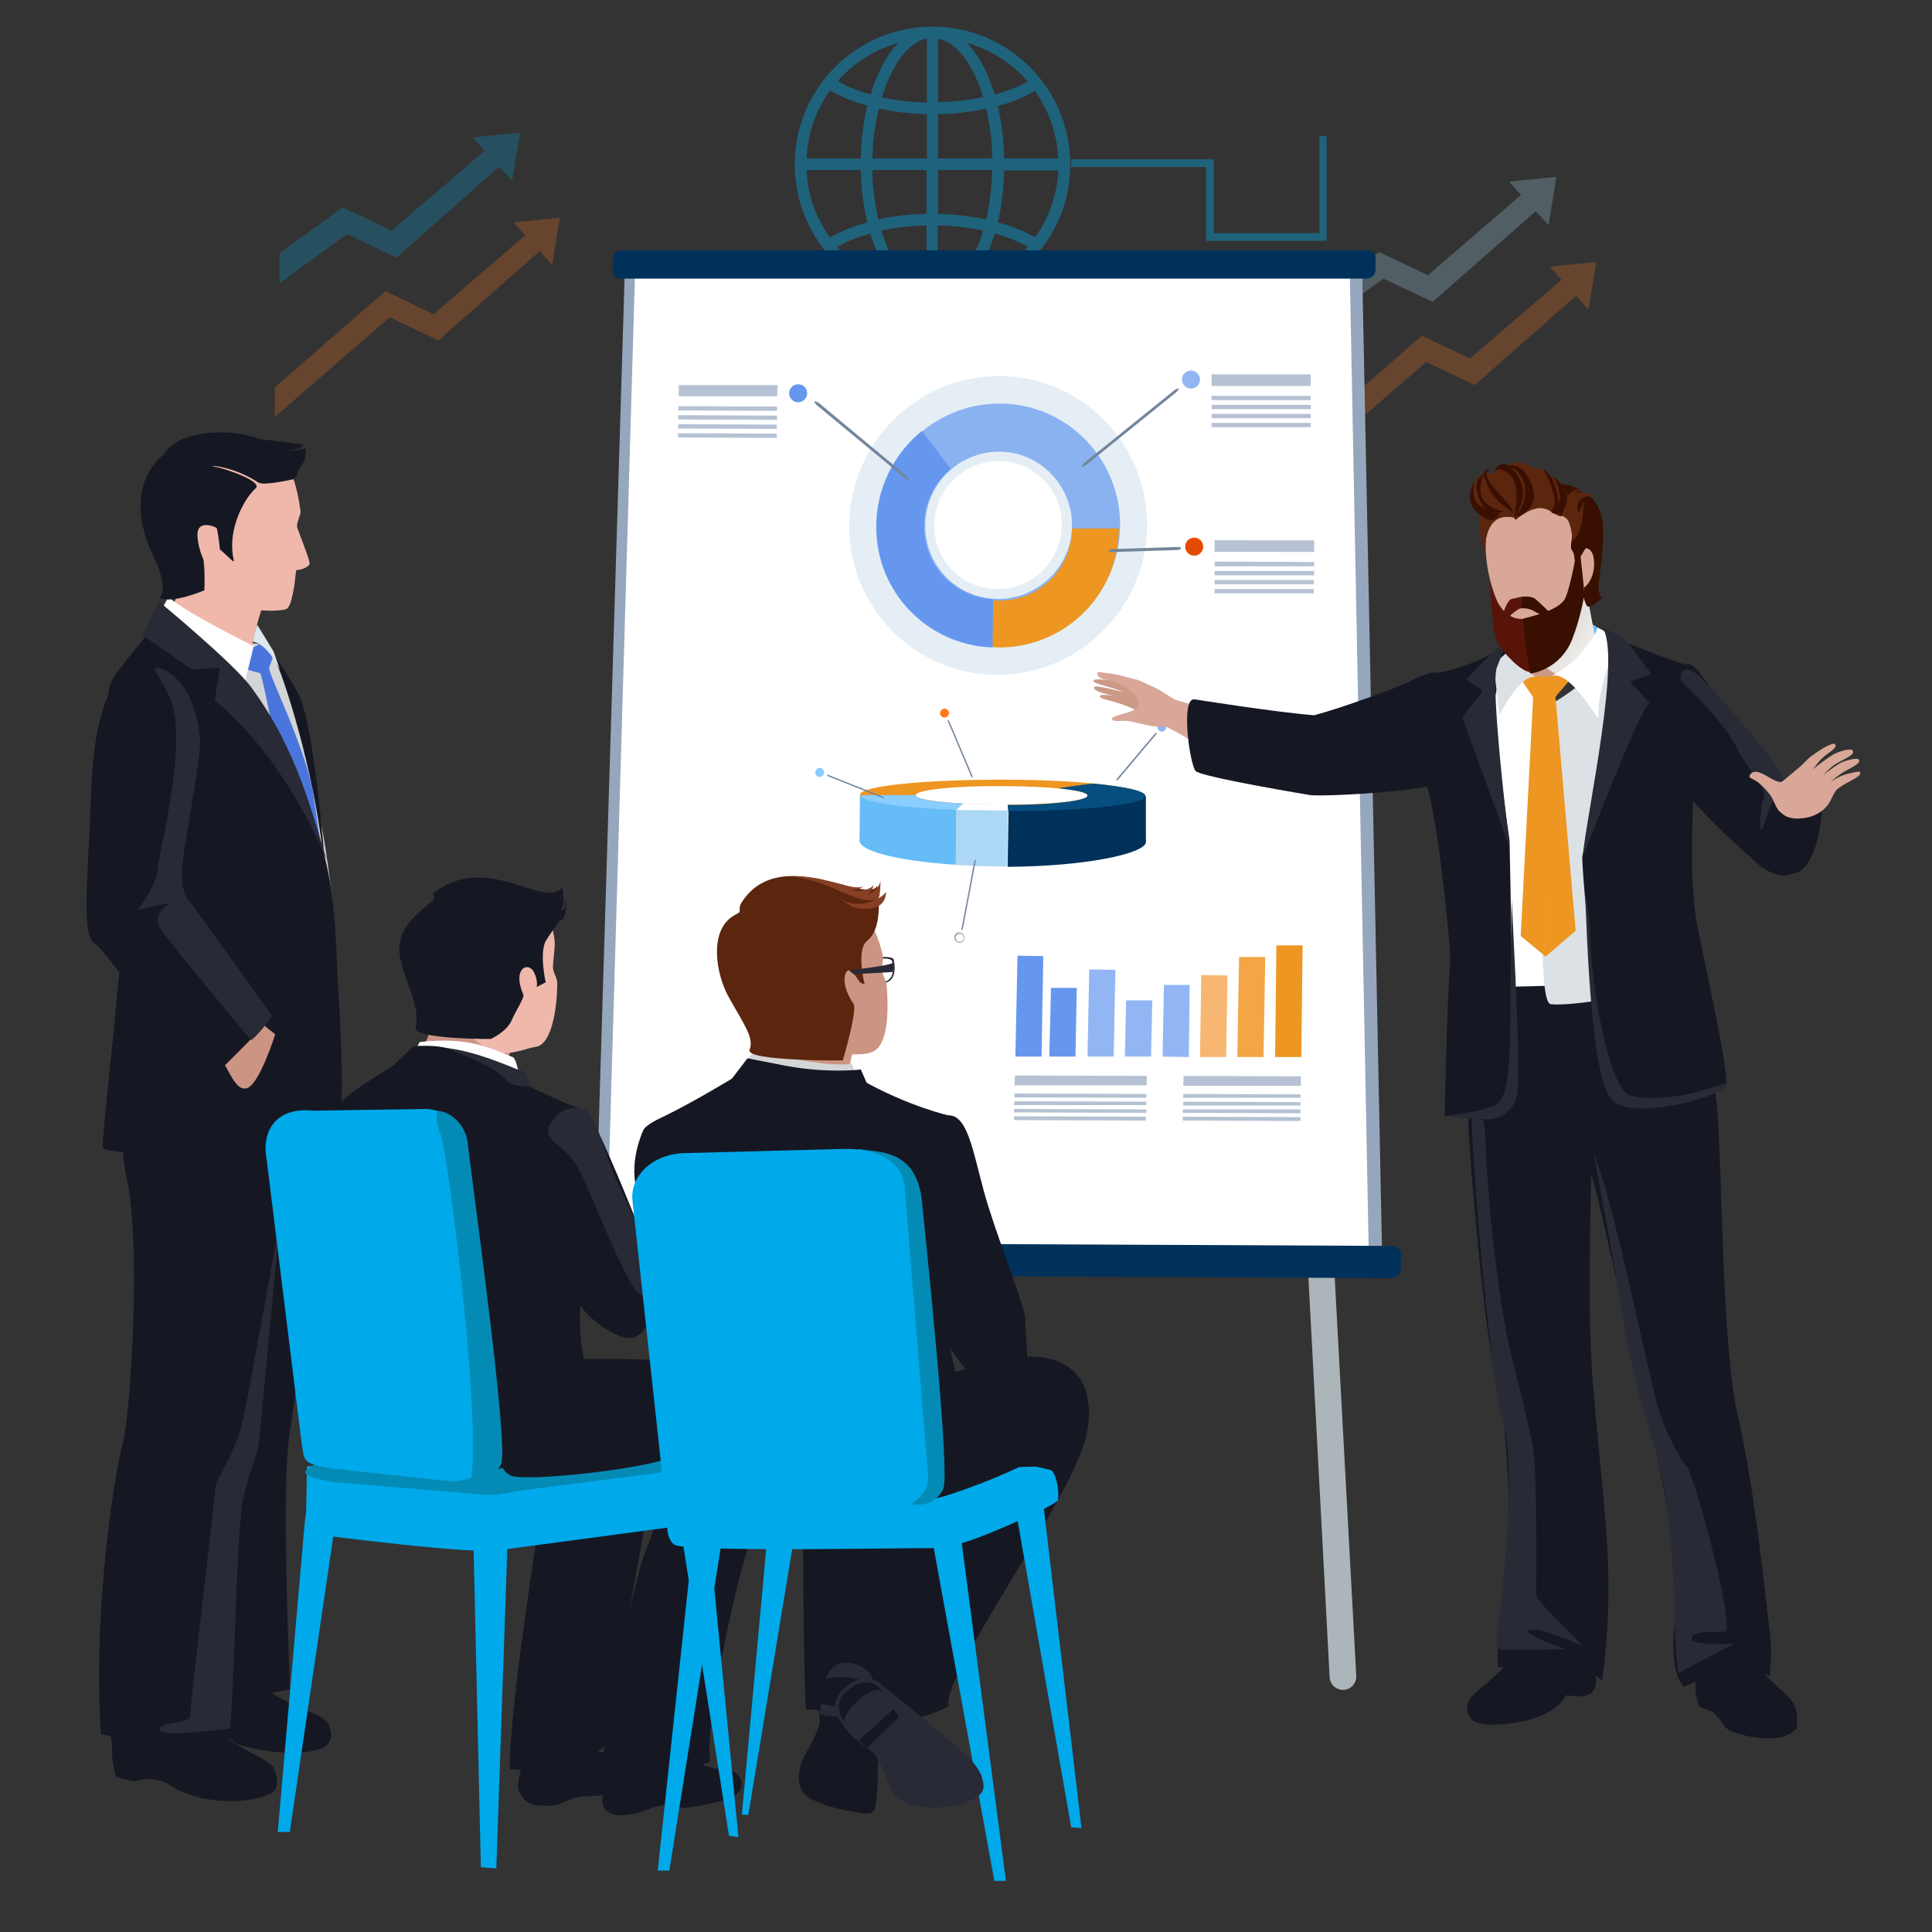 <svg width="450" height="450" viewBox="0 0 450 450" fill="none" xmlns="http://www.w3.org/2000/svg">
<rect x="0" y="0" width="450" height="450" fill="#333333" stroke="none"/>
<g opacity="0.83">
<path opacity="0.83" d="M290.6 198.2V197.5H291.3H290.6V198.2H289.9L290 125.2L304.4 125.3V198.1H304.3V198.2H290.6ZM303.1 197V196.9H303.2V126.7L291.4 126.6L291.3 196.9L303.1 197Z" fill="white"/>
<path opacity="0.83" d="M275.3 198.2V197.5H276H275.3V198.2H274.6L274.7 149.8L289.1 149.9V198.2H289V198.3L275.3 198.2ZM287.7 197L287.8 151.2L276 151.1L275.9 196.9L287.7 197Z" fill="white"/>
<path opacity="0.83" d="M258.1 198.2V197.5H258.8H258.1V198.2H257.4L257.5 127.5L271.9 127.6V198.2H271.8V198.3L258.1 198.2ZM270.6 197V196.9H270.7V128.9L258.9 128.8L258.8 196.9L270.6 197Z" fill="white"/>
<path opacity="0.83" d="M240.6 198.2V197.5H241.3H240.6V198.2H239.9L240 155.1L254.4 155.2V198.2H254.3V198.3L240.6 198.2ZM253.1 197L253.2 156.5L241.4 156.4L241.3 196.9L253.1 197Z" fill="white"/>
<path opacity="0.83" d="M225.3 198.2V197.5H226H225.3V198.2H224.6L224.7 169.4L239.1 169.5V198.2H239V198.3L225.3 198.2ZM237.7 196.9L237.8 170.8L226 170.7L225.9 196.8L237.7 196.9Z" fill="white"/>
<path opacity="0.83" d="M208.1 198.2V197.5H208.8H208.1V198.2H207.4L207.5 156.4L221.9 156.5V198.2H221.8V198.3L208.1 198.2ZM220.5 196.9L220.6 157.8L208.8 157.7L208.7 196.8L220.5 196.9Z" fill="white"/>
<path opacity="0.83" d="M191.6 198.2V197.5H192.3H191.6V198.2H190.9L191 177.4L205.4 177.5V198.2H205.3V198.3L191.6 198.2ZM204 196.9L204.1 178.8L192.3 178.7L192.2 196.8L204 196.9Z" fill="white"/>
<path opacity="0.83" d="M176.2 198.2V197.5H176.9H176.2V198.2H175.5L175.6 169.4L190 169.5V198.2V198.3L176.2 198.2ZM188.7 196.9L188.8 170.8L177 170.7L176.9 196.8L188.7 196.9Z" fill="white"/>
</g>
<path opacity="0.4" d="M307.3 31.7V54.3H282.7V37.1H249.5V38.9H280.9V56.1H309V31.7H307.3ZM217.2 70.4C234.9 70.4 249.3 56 249.3 38.3C249.3 20.6 234.9 6.2 217.2 6.2C199.5 6.2 185.1 20.6 185.1 38.3C185.1 56 199.5 70.4 217.2 70.4ZM238 59C234.5 62.5 230.1 65.1 225.2 66.5C228 63.6 230.2 59.4 231.7 54.4C234.6 55.2 237.2 56.2 239.4 57.5C238.9 58 238.5 58.5 238 59ZM241.1 55.3C240.6 55 240.1 54.7 239.6 54.5C237.5 53.4 235 52.5 232.4 51.8C233.3 48.1 233.8 44 233.9 39.7H246.5C246.2 45.4 244.3 50.8 241.1 55.3ZM241 21.1C244.2 25.6 246.2 31 246.5 36.9H233.9C233.8 32.5 233.3 28.4 232.4 24.7C235 24 237.5 23.1 239.6 22C240.1 21.7 240.6 21.4 241 21.1ZM238 17.5C238.5 18 238.9 18.5 239.4 19C237.2 20.2 234.6 21.2 231.7 22C231 19.8 230.2 17.7 229.3 15.9C228.1 13.6 226.8 11.6 225.2 10C230.1 11.4 234.5 14 238 17.5ZM218.5 9C219.8 9.3 221 9.9 222.3 10.9C225 13.2 227.4 17.3 229 22.6C225.8 23.3 222.2 23.7 218.5 23.8V9ZM218.5 26.6C222.5 26.5 226.2 26.1 229.7 25.3C230.5 28.8 231.1 32.8 231.1 36.9H218.5V26.6ZM218.5 39.6H231.1C231 43.7 230.5 47.6 229.7 51.1C226.2 50.4 222.5 49.9 218.5 49.8V39.6ZM218.5 52.5C222.2 52.6 225.8 53 229 53.7C228.4 55.8 227.6 57.7 226.8 59.4C225.5 62.1 223.9 64.2 222.2 65.6C221 66.6 219.7 67.3 218.4 67.6V52.5H218.5ZM196.4 59C195.9 58.5 195.5 58 195 57.5C195.4 57.3 195.7 57.1 196.1 56.9C198 55.9 200.2 55.1 202.7 54.4C203.4 56.6 204.2 58.7 205.1 60.6C206.3 62.9 207.6 64.9 209.2 66.5C204.3 65.1 199.9 62.5 196.4 59ZM215.8 67.5C214.5 67.2 213.3 66.6 212 65.5C209.3 63.2 206.9 59 205.3 53.7C208.5 53 212.1 52.6 215.8 52.5V67.5ZM215.8 49.8C211.8 49.9 208.1 50.3 204.6 51.1C203.8 47.6 203.2 43.7 203.2 39.6H215.8V49.8ZM215.8 36.9H203.2C203.3 32.7 203.8 28.8 204.7 25.3C208.2 26 211.9 26.5 215.9 26.6V36.9H215.8ZM212.1 10.9C213.3 9.9 214.6 9.2 215.9 9V23.9C212.2 23.8 208.7 23.4 205.4 22.7C206 20.7 206.7 18.8 207.6 17.1C208.9 14.4 210.4 12.3 212.1 10.9ZM196.4 17.5C199.9 14 204.3 11.4 209.2 10C206.5 12.8 204.3 17 202.8 22C200.3 21.3 198.1 20.5 196.2 19.5C195.8 19.3 195.5 19.1 195.2 18.9C195.5 18.4 195.9 17.9 196.4 17.5ZM193.3 21.1C195.8 22.5 198.7 23.7 202 24.6C201.1 28.4 200.6 32.5 200.5 36.9H187.9C188.1 31 190.1 25.6 193.3 21.1ZM187.9 39.6H200.5C200.6 43.9 201.1 48.1 202 51.8C198.7 52.7 195.8 53.9 193.3 55.3C190.1 50.9 188.1 45.5 187.9 39.6Z" fill="#00A8E8"/>
<g opacity="0.5">
<path opacity="0.5" d="M121.1 30.9L110.1 32L112.9 35.1L91.2 53.7L79.8 48.3L65.1 59V66L80.8 54.5L92.3 60L116.3 38.8L119.3 42.1L121.1 30.9Z" fill="#00A8E8"/>
<path opacity="0.5" d="M130.4 50.7L119.6 51.8L122.3 54.8L101 73.2L89.8 67.8L64 90.2V97.1L90.8 73.9L102.1 79.3L125.7 58.5L128.6 61.7L130.4 50.7Z" fill="#FF781D"/>
</g>
<g opacity="0.5">
<path opacity="0.5" d="M362.5 41.2L351.5 42.3L354.3 45.4L332.6 64.1L321.2 58.7L306.5 69.3V76.4L322.2 64.9L333.7 70.3L357.7 49.2L360.7 52.4L362.5 41.2Z" fill="#ACE4F9"/>
<path opacity="0.5" d="M371.8 61L361 62.1L363.7 65.2L342.4 83.5L331.2 78.2L305.4 100.6V107.5L332.2 84.3L343.5 89.7L367.1 68.9L370 72.1L371.8 61Z" fill="#FF781D"/>
</g>
<path d="M61.1 150C66.1 150.1 80.9 203.3 77.7 233.4C71.9 244.3 52.1 236.6 46.9 236.6C41.8 236.6 29.6 158.4 32.8 155.8C36 153.2 36.6 147.5 39.2 147.5C41.8 147.5 57.3 149.9 61.1 150Z" fill="#D4D5D6"/>
<path d="M45.9 121.2C46.3 125 41.2 139.4 38.8 144.7C36.4 150 48.2 150.1 48.2 150.1L57.8 155.4C57.8 155.4 59.9 142.2 62.5 138.6C65 135.1 45.9 121.2 45.9 121.2Z" fill="#EFB8AB"/>
<path d="M62.8 150.9C65.6 155.6 72 175.8 74.7 194.7C76.3 205.9 76.2 227.1 76.4 232C77.1 248.2 72.7 259.3 72.7 259.3L79.4 265.7C79.4 265.7 76.5 179.6 70 162.7C68.8 159.7 62.8 150.9 62.8 150.9Z" fill="#151823"/>
<path d="M26.5 391.1C26.5 391.1 44.5 388.7 46.1 394.2C47.6 399.7 49.5 403.7 59.5 408.8C62.5 410.3 63.7 411.1 64 412.4C64.4 413.4 65.1 415.9 63.8 417.2C61.6 419.4 48.6 421.7 39.2 415.6C37.2 414.3 33.7 414 31.9 414.8C31 415.2 27 413.8 27 413.8C27 413.8 25.9 410.3 26.1 406.7C25.3 401.8 25.9 394.6 26.5 391.1Z" fill="#151823"/>
<path d="M41.5 380.9C41.5 380.9 53.2 377.2 54.2 382.9C55.5 391 64.1 395.3 73 399.1C76.1 400.4 76.6 401.4 76.9 402.7C77.2 403.7 77.4 405.2 76.1 406.5C73.9 408.7 64.1 409 55.8 406.4C53.6 405.7 52.8 403.1 47 404.6C46 404.8 42.1 403.6 42.1 403.6C42.1 403.6 41 400.1 41.2 396.6C40.3 391.5 40.8 384.4 41.5 380.9Z" fill="#151823"/>
<path d="M33 240.2C33 240.2 26.4 260.9 29.4 273.9C33.1 289.7 30.2 330.4 28.7 335.7C27.2 341 21.5 372.7 23.5 403.9C23.5 403.9 35.2 407 46.9 402.8C46.9 389.8 48.4 349.4 54.2 341C56.3 337.9 53.9 322.3 53.9 317.7C53.9 313.1 68 259.4 66.5 247.2C64.9 235 33 240.2 33 240.2Z" fill="#151823"/>
<path d="M75.1 224.2C78 232.8 70.7 314.6 67.5 333.5C65.4 346.4 67.5 389.4 67.5 393.5C59.5 395.2 46.1 396.4 46.1 396.4C46.1 396.4 42.1 351.3 50.3 321C53.2 310.2 46.1 257.2 43.8 248C41.5 238.8 75.1 224.2 75.1 224.2Z" fill="#151823"/>
<path d="M67.1 270.7C65.3 279.6 60.6 334.2 60.3 336.1C59.4 340.9 58.1 342.3 56.6 349.3C55.1 356.2 54.6 392.6 53.6 402.6C47.5 403.3 36.9 404.6 37.2 402.7C37.5 400.8 44.4 401.6 44.3 399.7C44.2 397.8 49.9 350.3 50.1 346.9C50.3 343.5 54.9 339.7 57.1 328.4C68.1 270 67.1 270.7 67.1 270.7Z" fill="#282A35"/>
<path d="M56.2 103.6C64.5 103.6 68.3 106.7 70 119C70.1 119.8 69.2 121.5 69.2 122.3C69.2 122.5 69.2 122.6 69.2 122.8C70.3 125.9 72.2 130.5 72.1 131.3C72 132 70.4 132.7 69 132.8C68.7 134.7 68.7 135.9 68.4 137.3C67.7 140.9 67.3 141.8 66.2 142C62.2 142.7 57.4 141.8 53 140.9C47 139.7 46.6 130.9 45.7 124.6C44.2 114.1 45.7 103.5 56.2 103.6Z" fill="#EFB8AB"/>
<path d="M45.7 119.9C44.3 117.6 41.2 117.9 40.5 119.9C39.9 122 41.4 129.1 45 129.5C48.8 130 45.7 119.9 45.7 119.9Z" fill="#D8A798"/>
<path d="M72.8 184C70.8 173.5 62.8 157.6 62.7 155.7C62.6 155.1 63.7 153.5 63.5 152.5C63 150.2 61.5 148.6 61.5 148.6C60.9 149.9 60.4 149.9 59.8 150.4C58.7 151.1 50.7 153.7 50.7 153.7C52.6 154.7 60.6 156.8 60.6 156.8C62.5 161.3 70.6 211.4 70.8 213.3C75.1 215.6 77.5 214.6 77.5 214.6C77.5 214.6 73 185.2 72.8 184Z" fill="#4A75DD"/>
<path d="M39.3 138.9C40.8 141.4 59.1 150.5 59.1 150.5L56.7 160.3L36.1 144.8L39.3 138.9Z" fill="white"/>
<path d="M68.4 111.6C70 110 68.5 110.6 70.5 108C71.3 107 71.2 104.5 71.2 104.5L65.6 105.3C65.6 105.3 69.7 104.8 70.7 103.7C71 103.4 60.6 102.3 60.6 102.3C60.6 102.3 53.4 99.3 44.9 101.5C39.3 103 38.4 105.7 38.4 105.7C38.4 105.7 27.7 112.6 35.7 129.5C35.7 129.5 39.5 136.8 37.1 139.2C39.9 140.8 47.6 137.5 47.6 137.5C47.6 137.5 47.9 130.8 47 128.7C45 124.3 49 122.3 50.2 123.9C50.6 124.5 50.3 127.5 51.1 127.9C51.8 128.3 54.7 131.4 54.5 130.7C52.6 123 57.5 115.4 59.5 113.8C61.5 112.2 52.4 109.1 50 108.7C47.6 108.3 54 108.3 60.2 112.4C61.5 113.2 68.4 111.6 68.4 111.6Z" fill="#151823"/>
<path d="M50.5 123C49.4 122.3 46.1 121.4 46 124.3C45.9 127.1 47.7 133 50.1 132.7C52.5 132.4 50.5 123 50.5 123Z" fill="#EFB8AB"/>
<path d="M37.4 142.9C34.1 149 27.8 155 25.9 158.8C24 162.7 25.1 179.3 28.3 195.9C31.5 212.6 28 221.2 27.2 232.2C26.6 240.7 24.1 261.3 23.9 267.3C23.8 269.2 75.3 271.5 78.4 265.8C80.5 261.9 79.4 238.7 78.7 229.5C78.4 225.1 78.5 211.8 76 201.1C73.1 188.9 63.8 173.2 60.7 167.2C55.5 157.5 37.4 142.9 37.4 142.9Z" fill="#151823"/>
<path d="M37 140.1L33.2 148L44.7 155.9L51.2 155.5L50 163.2C50 163.2 65.1 174.1 76.2 200.6C72.9 190.4 69.5 175 58.6 160.2C54.7 154.7 37 140.1 37 140.1Z" fill="#282A35"/>
<path d="M59.9 145.5L63.7 151.7L65.2 155.9C65.2 155.9 62.2 149.9 59 149.5C58.7 149.5 59.9 145.5 59.9 145.5Z" fill="#DCE7EF"/>
<path d="M54.3 231.6C56.7 236.3 59.1 236.9 61.6 238.9C64.1 240.9 64.1 240.9 64.1 240.9C64.1 240.9 60.4 252.8 57.4 253.5C54.4 254.2 52.9 247.4 50 244.7C46.9 242 54.3 231.6 54.3 231.6Z" fill="#CC9483"/>
<path d="M35.4 155.6C25.7 152.8 21.7 167.8 21.2 185C20.7 202.2 18.7 217.6 22 219.7C25.3 221.8 46 252.4 47.5 252.2C49 252 60.6 239.8 60.6 239.8C60.6 239.8 41.8 210.7 41 203.1C40.2 195.4 35.4 155.6 35.4 155.6Z" fill="#151823"/>
<path d="M35.9 155.6C38.1 155.1 45.3 158.5 46.6 172.2C47 176 42.5 198.3 42.4 202.6C42.3 206.9 43 208.5 43.7 209.4C44.4 210.2 59.5 231 63.4 236.6C60.4 240.9 58.5 242.3 58.5 242.3C58.5 242.3 39 219.1 37.2 216C35.4 212.8 39.4 210.2 40.2 210.1C41 210 32.1 211.9 32.1 211.9C32.1 211.9 36.5 206.3 36.7 202.6C36.9 198.9 44.4 171.1 39.2 161.7C36.3 156.3 35.9 155.6 35.9 155.6Z" fill="#282A35"/>
<path d="M315.9 390.3C316 392 314.7 393.5 313 393.6C311.3 393.7 309.8 392.4 309.7 390.7L304.5 292.8C304.4 291.1 305.7 289.6 307.4 289.5C309.1 289.4 310.6 290.7 310.6 292.4L315.9 390.3Z" fill="#ABB5BA"/>
<path d="M152.1 392.1C152 393.8 153.3 395.3 155 395.4C156.7 395.5 158.2 394.2 158.3 392.5L163.5 294.6C163.6 292.9 162.3 291.4 160.6 291.4C158.9 291.3 157.4 292.6 157.3 294.3L152.1 392.1Z" fill="#B6C2D3"/>
<path d="M321.9 291.3L138.6 290.4L145.5 64H317.3L321.9 291.3Z" fill="#96A6BC"/>
<path d="M318.8 291.3L141.3 290.4L147.9 64H314.4L318.8 291.3Z" fill="white"/>
<path d="M320.3 63.2C320.3 64.1 319.4 64.9 318.2 64.9H144.7C143.6 64.9 142.7 64.2 142.7 63.2L142.8 59.9C142.8 59 143.7 58.3 144.9 58.3H318.3C319.4 58.3 320.4 59 320.4 59.9V63.2H320.3Z" fill="#00315A"/>
<path d="M326.2 295.8C326.2 296.8 325.2 297.7 324 297.7L129.3 296.8C128.1 296.8 127.1 295.9 127.2 294.9L127.3 291.2C127.3 290.2 128.3 289.3 129.5 289.3L324.1 290.2C325.3 290.2 326.3 291 326.3 292.1V295.8H326.2Z" fill="#00315A"/>
<path d="M232.7 87.6C213.6 87.6 198 103.1 197.8 122.2C197.6 141.4 213 157.1 232.2 157.2C251.4 157.2 267.1 141.6 267.2 122.3C267.2 103.2 251.8 87.6 232.7 87.6ZM232.3 137.2C224.1 137.2 217.5 130.5 217.6 122.3C217.7 114.1 224.4 107.4 232.6 107.4C240.8 107.4 247.4 114.1 247.3 122.3C247.2 130.6 240.5 137.3 232.3 137.2Z" fill="#E4EEF4"/>
<path opacity="0.7" d="M232.8 94C217.3 94 204.5 106.6 204.4 122.2C204.2 137.9 216.8 150.6 232.4 150.7C248.1 150.7 260.8 138 260.9 122.3C260.9 106.7 248.4 94 232.8 94ZM232.5 139.5C223 139.5 215.4 131.8 215.5 122.3C215.6 112.8 223.3 105.2 232.7 105.2C242.1 105.2 249.7 112.9 249.7 122.4C249.7 131.8 241.9 139.5 232.5 139.5Z" fill="#6597EF"/>
<path d="M260.6 123.1H249.7C249.6 132.4 242.1 139.9 232.9 139.9C232.3 139.9 231.8 139.9 231.2 139.8L231.1 150.7C231.7 150.7 232.2 150.8 232.8 150.8C248.1 150.8 260.6 138.4 260.6 123.1Z" fill="#ED9621"/>
<path d="M204.1 122.4C203.9 137.8 216 150.3 231.2 150.8L231.3 139.6C222.2 139.1 215.1 131.6 215.2 122.4C215.2 117.1 217.7 112.4 221.4 109.2C219.1 106.1 216.8 102.9 214.7 100.4C208.3 105.6 204.2 113.5 204.1 122.4Z" fill="#6597EF"/>
<path opacity="0.7" d="M279.5 88.4C279.5 89.6 278.6 90.5 277.4 90.5C276.2 90.5 275.3 89.5 275.3 88.4C275.3 87.2 276.3 86.3 277.4 86.3C278.6 86.3 279.5 87.3 279.5 88.4Z" fill="#6597EF"/>
<path d="M280.252 127.328C280.254 126.168 279.316 125.226 278.156 125.224C276.996 125.222 276.054 126.161 276.052 127.321C276.05 128.48 276.989 129.422 278.148 129.424C279.308 129.426 280.25 128.488 280.252 127.328Z" fill="#E64A00"/>
<path d="M188 91.6C188 92.8 187 93.7 185.9 93.7C184.7 93.7 183.8 92.7 183.8 91.6C183.8 90.4 184.8 89.5 185.9 89.5C187.1 89.5 188 90.4 188 91.6Z" fill="#6597EF"/>
<path d="M274.5 90.5C274.6 90.6 274.3 91.1 273.8 91.5L253.1 108.2C252.6 108.6 252.1 108.8 252 108.7C251.9 108.6 252.2 108.1 252.7 107.7L273.4 91C273.9 90.6 274.4 90.4 274.5 90.5Z" fill="#72859B"/>
<path d="M189.7 93.5C189.6 93.6 189.9 94.1 190.4 94.5L210.7 111.3C211.2 111.7 211.7 111.9 211.8 111.8C211.9 111.7 211.6 111.2 211.1 110.8L190.9 94C190.4 93.6 189.9 93.4 189.7 93.5Z" fill="#72859B"/>
<path d="M275.1 127.7C275.1 127.9 274.8 128 274.4 128.1L258.9 128.6C258.5 128.6 258.2 128.5 258.2 128.3C258.2 128.1 258.5 128 258.9 127.9L274.4 127.4C274.8 127.4 275.1 127.5 275.1 127.7Z" fill="#72859B"/>
<path d="M305.3 89.9H282.2V87.2H305.3V89.9Z" fill="#B6C2D3"/>
<path d="M305.3 92.2H282.2V93.2H305.3V92.2Z" fill="#B6C2D3"/>
<path d="M305.3 95.3H282.2V94.3H305.3V95.3Z" fill="#B6C2D3"/>
<path d="M305.3 97.4H282.2V96.4H305.3V97.4Z" fill="#B6C2D3"/>
<path d="M305.3 99.5H282.2V98.5H305.3V99.5Z" fill="#B6C2D3"/>
<path d="M282.9 125.826L282.896 128.526L306.096 128.562L306.1 125.862L282.9 125.826Z" fill="#B6C2D3"/>
<path d="M306.1 131.9H282.9V130.8L306.1 130.9V131.9Z" fill="#B6C2D3"/>
<path d="M306.1 134H282.9V133H306.1V134Z" fill="#B6C2D3"/>
<path d="M306 136.1H282.9V135.1H306V136.1Z" fill="#B6C2D3"/>
<path d="M306 138.2H282.9V137.2H306V138.2Z" fill="#B6C2D3"/>
<path d="M181 92.3H158.1V89.7H181.1L181 92.3Z" fill="#B6C2D3"/>
<path d="M181 95.7L158 95.6V94.6L181 94.7V95.7Z" fill="#B6C2D3"/>
<path d="M181 97.8L158 97.7V96.7L181 96.8V97.8Z" fill="#B6C2D3"/>
<path d="M180.9 99.9L157.9 99.8L158 98.8L180.9 98.9V99.9Z" fill="#B6C2D3"/>
<path d="M180.9 102L157.9 101.9V100.9L180.9 101V102Z" fill="#B6C2D3"/>
<path d="M303 252.9H275.6L275.7 250.6L303 250.7V252.9Z" fill="#B6C2D3"/>
<path d="M302.9 255.7H275.6V254.8L303 254.9L302.9 255.7Z" fill="#B6C2D3"/>
<path d="M302.9 257.5H275.6V256.6L302.9 256.7V257.5Z" fill="#B6C2D3"/>
<path d="M302.9 259.3L275.5 259.2V258.4H302.9V259.3Z" fill="#B6C2D3"/>
<path d="M302.9 261.1L275.5 261V260.1L302.9 260.2V261.1Z" fill="#B6C2D3"/>
<path d="M267.1 252.8H236.3L236.4 250.5L267.1 250.6V252.8Z" fill="#B6C2D3"/>
<path d="M267 255.7L236.3 255.6V254.7L267 254.8V255.7Z" fill="#B6C2D3"/>
<path d="M267 257.4H236.2L236.3 256.5L267 256.6V257.4Z" fill="#B6C2D3"/>
<path d="M267 259.2L236.2 259.1V258.3L267 258.4V259.2Z" fill="#B6C2D3"/>
<path d="M266.9 261L236.2 260.9V260L266.9 260.1V261Z" fill="#B6C2D3"/>
<path d="M242.6 246.1H236.5L237 222.6L243 222.7L242.6 246.1Z" fill="#6597EF"/>
<path d="M250.5 246.1H244.4L244.8 230.1H250.8L250.5 246.1Z" fill="#6597EF"/>
<path opacity="0.7" d="M259.4 246.1H253.3L253.7 225.8L259.8 225.9L259.4 246.1Z" fill="#6597EF"/>
<path opacity="0.7" d="M268.1 246.1H262L262.3 233H268.4L268.1 246.1Z" fill="#6597EF"/>
<path opacity="0.7" d="M276.9 246.2L270.8 246.1L271.1 229.4H277.1L276.9 246.2Z" fill="#6597EF"/>
<path d="M285.6 246.2H279.5L279.8 227.1L285.9 227.2L285.6 246.2Z" fill="#F7B772"/>
<path d="M294.3 246.2H288.2L288.6 222.9H294.7L294.3 246.2Z" fill="#F4A545"/>
<path d="M303.1 246.2H297L297.3 220.2H303.4L303.1 246.2Z" fill="#ED9621"/>
<path opacity="0.7" d="M271.6 169.2C271.7 169.8 271.3 170.3 270.8 170.4C270.2 170.5 269.7 170.1 269.6 169.5C269.5 168.9 269.9 168.4 270.4 168.3C270.9 168.2 271.5 168.6 271.6 169.2Z" fill="#6597EF"/>
<path d="M269.4 170.7C269.5 170.8 269.3 171 269.1 171.3L260.5 181.5C260.3 181.7 260.1 181.9 260 181.8C259.9 181.7 260.1 181.5 260.3 181.2L268.9 171C269.1 170.8 269.3 170.6 269.4 170.7Z" fill="#72859B"/>
<path d="M219.1 165.6C218.8 166.1 219 166.8 219.5 167C220 167.3 220.6 167.1 220.9 166.6C221.2 166.1 221 165.4 220.5 165.2C220 164.9 219.4 165.1 219.1 165.6Z" fill="#FF781D"/>
<path d="M220.8 167.7C220.7 167.7 220.7 168 220.9 168.3L226.1 180.6C226.2 180.9 226.4 181.1 226.5 181.1C226.6 181.1 226.6 180.8 226.4 180.5L221.2 168.2C221.1 167.9 220.9 167.7 220.8 167.7Z" fill="#72859B"/>
<path d="M266.9 196.2C266.9 196 267 195.6 266.9 195.4V185.5L254.7 186.7L234.9 188L234.7 201.9C252.6 201.8 266.5 198.9 266.9 196.2Z" fill="#00315A"/>
<path d="M200.3 185.3L200.2 195.6V195.7V195.8V196C201.1 199.2 215.6 201.7 233.5 201.8C233.9 201.8 234.2 201.8 234.6 201.8L234.7 188.5L211.3 187.2L200.3 185.3Z" fill="#66BCF7"/>
<path d="M200.3 185.1C200.3 187.1 215.1 188.7 233.3 188.8C251.6 188.9 266.4 187.3 266.4 185.3C266.4 183.3 251.6 181.6 233.3 181.6C215.1 181.6 200.3 183.1 200.3 185.1ZM213.3 185.2C213.3 184 222.3 183 233.4 183.1C244.5 183.1 253.5 184.1 253.4 185.3C253.4 186.5 244.4 187.5 233.3 187.4C222.3 187.4 213.3 186.4 213.3 185.2Z" fill="#ED9621"/>
<path d="M200.5 185.2H213.2C213.2 186.4 221.9 187.4 232.7 187.4C233.4 187.4 234 187.4 234.6 187.4V188.8C233.9 188.8 233.3 188.8 232.6 188.8C214.9 188.8 200.5 187.2 200.5 185.2Z" fill="#8ACDFF"/>
<path d="M266.8 185.4C266.8 187.4 252.5 188.9 234.7 188.9V187.5C245.3 187.5 253.3 186.5 253.3 185.3C253.3 184.6 250.9 184.1 246.5 183.6C249.2 183.2 252 182.8 254.5 182.5C262 183.2 266.8 184.2 266.8 185.4Z" fill="#054E7F"/>
<path d="M224.3 187.2L222.7 188.7L234.8 188.8L234.7 187.4L224.3 187.2Z" fill="white"/>
<path opacity="0.55" d="M222.7 188.7L222.6 201.5C222.6 201.5 234.5 202 234.7 201.9C234.7 197.3 234.8 188.8 234.8 188.8L222.7 188.7Z" fill="#E6EDF4"/>
<path d="M189.9 180.2C190.1 180.8 190.7 181.1 191.2 180.9C191.8 180.7 192.1 180.1 191.9 179.6C191.7 179 191.1 178.7 190.6 178.9C190.1 179.1 189.8 179.7 189.9 180.2Z" fill="#8ACDFF"/>
<path d="M192.6 180.5C192.6 180.6 192.8 180.7 193.1 180.9L205.4 185.8C205.7 185.9 206 186 206 185.9C206 185.8 205.8 185.7 205.5 185.5L193.2 180.6C192.9 180.4 192.6 180.4 192.6 180.5Z" fill="#72859B"/>
<path d="M223.5 219.6C223.1 219.6 222.8 219.4 222.5 219.1C222.1 218.6 222.2 217.8 222.7 217.4C223.2 217 224 217.1 224.4 217.7C224.8 218.2 224.7 219 224.2 219.4C224 219.5 223.8 219.6 223.5 219.6ZM223.5 217.5C223.3 217.5 223.1 217.6 223 217.7C222.6 218 222.5 218.6 222.8 219C223.1 219.4 223.7 219.5 224.1 219.2C224.5 218.9 224.6 218.3 224.3 217.9C224.1 217.6 223.8 217.5 223.5 217.5Z" fill="#A0AAAF"/>
<path d="M224 216.7C223.9 216.7 223.9 216.4 224 216.1L226.9 200.8C227 200.5 227.1 200.2 227.2 200.3C227.3 200.3 227.3 200.6 227.2 200.9L224.3 216.2C224.2 216.4 224.1 216.7 224 216.7Z" fill="#72859B"/>
<path d="M124.7 404.5C123.2 407.2 119.4 415.1 121.1 417.7C122.8 420.3 123.7 420.4 126.8 420.6C129.9 420.8 131.5 419.6 133.5 418.9C135.5 418.1 141.5 418.6 143.4 417.3C145.3 416 149.5 410.8 147.5 409.3C146.3 408.4 143.1 408.3 134.4 407.8L124.7 404.5Z" fill="#151823"/>
<path d="M126.2 350.4C126.2 350.4 118.2 400.4 118.8 412.1C134.5 413.4 142.1 407.4 141.9 404C141.7 400.5 150.6 353.8 150.9 351.2C151.2 348.6 155.4 331.7 148.3 328.2C124.9 316.2 126.2 350.4 126.2 350.4Z" fill="#151823"/>
<path d="M144.5 406.1C142.6 410.4 139.4 417.7 140.5 420.6C141.6 423.6 146.3 423.1 150.3 421.7C151.2 421.4 153.8 419.9 156.4 420.8C159.8 421.8 166.6 419.8 168.3 419.4C175.1 417.8 173.1 412.3 168.8 412.1C162.5 411.9 158.5 408 156.6 406C154.6 404.1 144.5 406.1 144.5 406.1Z" fill="#151823"/>
<path d="M159.8 329C188.7 322.5 181.8 341.1 174.9 358.6C171.4 367.5 163.7 404.3 165.5 410.3C153.5 415 139.6 413.7 139.6 413.7C139.6 413.7 146.6 369 150.9 359.9C152.8 355.5 159.8 329 159.8 329Z" fill="#151823"/>
<path d="M103.2 224.2C103.5 227.4 101.3 238.2 99.2 242.6C97.2 247 90.4 252.1 90.4 252.1L115.1 262.1C115.1 262.1 116.3 244.3 121.8 241.9C125.2 240.4 103.2 224.2 103.2 224.2Z" fill="#CC9483"/>
<path d="M129.2 219.3C129.3 220.8 128.8 223.7 128.8 225.3C128.8 226.5 129.8 227.8 129.8 229C129.7 237.3 127.8 243.4 124.9 243.8C123.1 244 118.3 246.1 115.3 245C110.1 243.2 105.1 236.9 103.1 231.3C100 222.5 103.3 212.7 112.2 211C122 209 128.3 210 129.2 219.3Z" fill="#EFB8AB"/>
<path d="M67.5 426.7H64.7L71 354.4L72.3 345.6L118.5 351.1L115.6 435.2L112 434.9L110.3 360.4L77.8 356.7L67.5 426.7Z" fill="#00A9EA"/>
<path d="M167.8 337.7L131.9 333.8L71.5 341.6L71.3 352.9C70.9 354 70.7 357 74.4 357.5C74.4 357.5 112.1 362.4 116.7 361L168.3 354.1L167.8 337.7Z" fill="#00A9EA"/>
<path d="M121 347.2C114.4 348.7 112 348.2 106.4 347.6L77.6 345.2C67.7 343.5 70.6 342.2 76.2 340L80.9 336.5C85.6 334.7 124 330.3 130.2 330.9L164.4 334.5C171 335.2 168.9 341 168 341.2L121 347.2Z" fill="#048BB5"/>
<path d="M164.6 351.7L172 427.9L169.8 427.6L157.5 349.5L164.6 351.7Z" fill="#00A9EA"/>
<path d="M97.8 242.7C108.6 241.5 113.6 243.8 119.6 246.3C120.8 247.8 121.2 253.1 121.2 253.1C121.2 253.1 98.1 245.9 97.5 245C96.7 244 97.8 242.7 97.8 242.7Z" fill="white"/>
<path d="M131.6 210.1C131.8 211.8 131.1 212.1 130.6 212.1C131.9 210.3 130.9 206.8 130.9 206.8C126.6 211.7 113.9 198.7 101.5 207.6C100.2 208.5 101.8 209 100.8 209.8C92.3 216.2 92 220.3 94.1 226.4C96.5 233.2 97.5 235.9 96.8 239.3C96.2 242.1 114.3 242 114.3 242C114.3 242 118.1 240.3 119.2 237.6C120 235.7 122.2 232.3 121.9 231.7C119.2 225.5 123.1 223.8 124.4 226.5C125.4 228.6 125 229.9 125 229.9L127.1 228.8C127.1 228.8 125.6 222.1 127.1 219.2C127.5 218.5 128.8 216.6 130.2 214.6C132.9 213.9 131.4 207.7 131.6 210.1Z" fill="#151823"/>
<path d="M137.1 269.1C135.7 266.5 135.2 258 135.2 258C135.2 258 136.8 259.6 121.5 252.2C116.3 249.7 111.8 247.7 111.8 247.7L97 244.3C90.6 249.5 83.2 252.7 79.5 256.7C79.5 256.7 74.8 261.6 74.3 263C66.6 281.6 82.8 286.9 81.9 294.2C78.5 324.1 87.6 334.6 88.6 338.4C89.1 340.3 98.3 342.1 109.1 342.3C114.9 344.1 143.1 335.5 145 333.9C146 331.4 140 340.2 135.8 315.6C135.3 312.6 134.4 305.8 135.9 299.2C137.6 280.3 144 279.5 137.1 269.1Z" fill="#151823"/>
<path d="M96.3 243.7L92 247.8C92 247.8 97.6 247.4 101.5 248.4C109.9 250.6 124.3 255 124.3 255L122.2 249.8C122.2 249.8 113.3 246.1 103.6 244C100.3 243.3 96.3 243.7 96.3 243.7Z" fill="#151823"/>
<path d="M123.7 253.2L122.3 249.9C122.3 249.9 110.9 244.6 103.7 244.1C118.2 249.3 117.4 251.8 118.9 252.4C120.4 253 123.7 253.2 123.7 253.2Z" fill="#282A35"/>
<path d="M125.2 272.5C125.6 282 133.8 301.6 135.2 304C137 307.3 144.6 312.7 147.7 311.5C149.9 310.6 150.8 309.1 152.2 304.6C153.6 300.1 152.8 293.3 152.5 291.7C152 289.1 148.5 285.1 148.5 285.1C148.5 285.1 139.7 263.1 137.6 260.4C135.4 257.6 125.2 272.5 125.2 272.5Z" fill="#151823"/>
<path d="M136.6 258.7C133.7 257.2 129.7 258.4 128 262.1C126.2 265.8 131.9 266.7 134.7 272.1C137.6 277.5 145 297.3 148.5 301C152.1 304.6 155.1 296.8 155.1 294.6C155.1 292.4 153 291.6 151.7 290.4C150.3 289.2 146.1 280.2 143.7 275.1C141.4 270.1 138.6 259.7 136.6 258.7Z" fill="#282A35"/>
<path d="M115.3 321.8C115 328.1 114 342.9 119.7 343.9C125.4 344.8 148.1 342.3 155.3 339.8C162.6 337.3 174.8 344.2 175.2 345.8C175.5 347.4 181.7 337.4 179.5 331.1C177.3 324.8 175.9 316.8 171.2 317.2C166.5 317.5 139.2 315.8 131.3 316.8C123.4 317.6 115.3 321.8 115.3 321.8Z" fill="#151823"/>
<path d="M113.4 338.4C113.5 342.7 110 345.5 103.8 344.9L77.1 342C70 340.9 71 340.1 70.2 335.7L62.1 270C60.8 263.2 64.6 257.8 72.8 258.7L99.5 258.3C107.6 259.2 108.5 264.1 108.6 270.7L113.4 338.4Z" fill="#00A9EA"/>
<path d="M101.8 258.8C104.3 258.6 108.6 261.6 109 266.6C109.4 271.5 118.7 337.1 116.7 341.1C114.6 345 109.6 345.7 109.8 343.9C111.9 327.9 104.1 267.6 102.7 264.4C101.2 261.2 101.8 258.8 101.8 258.8Z" fill="#048BB5"/>
<path d="M187 342.6C187 342.6 187 386.1 187.7 398.1C203.9 399.5 216.2 399.9 216 396.4C215.8 392.8 213.8 355.3 214.1 352.6C214.4 349.9 220.6 330 213.4 326.3C189.3 314.1 187 342.6 187 342.6Z" fill="#151823"/>
<path d="M195.1 328C204.4 324.8 229.8 317 236.1 316.2C249.2 314.5 255.8 321.6 253 334.4C249.9 348.8 218.5 391.5 221 397.4C209.2 403.6 195.5 401.2 195.5 401.2C195.5 401.2 214.2 352.2 215.3 347.4C216.3 342.7 195.1 328 195.1 328Z" fill="#151823"/>
<path d="M178 228.5C178.9 231.6 178.9 243.1 177.7 247.9C176.5 252.7 170.7 259.2 170.7 259.2L199.3 264.4C199.3 264.4 195.3 246 200.4 242.6C203.4 240.4 178 228.5 178 228.5Z" fill="#CC9483"/>
<path d="M174.2 249.1C169.7 251.6 162.7 256.1 154.1 260.3C154.1 260.3 150.4 261.9 149.8 263.3C141.8 282.4 159.8 290.6 159 298.1C155.5 328.8 167.8 339.1 168.9 343C169.4 344.9 180.2 347.3 191.3 347.4C197.3 349.3 222.4 341.8 224.4 340.2C225.4 337.6 226 334.2 224.4 327.6C220.5 311.3 220.1 309.5 220.8 301.1C221.3 294.9 227.8 294.3 229.6 290.8C231.5 287.3 221.3 259.9 221.3 259.9C221.3 259.9 211.7 257.8 200.4 251.4C197.6 249.8 188.2 251.1 188.2 251.1L174.2 249.1Z" fill="#151823"/>
<path d="M176.1 244.2C177 244.6 190.3 248.7 198.4 247.8C199.6 249.4 198.2 253.2 198.2 253.2C198.2 253.2 174.1 250 173.4 249C172.7 248.1 176.1 244.2 176.1 244.2Z" fill="#D4D5D6"/>
<path d="M174.1 246.5L169.2 252.9C169.2 252.9 178.9 253.1 183 254C191.7 256 202.6 253.9 202.6 253.9L200.5 249.1C200.5 249.1 192.8 250.1 182.8 248.2C179.3 247.5 174.1 246.5 174.1 246.5Z" fill="#151823"/>
<path d="M153.2 435.7H155.9L169.3 351.5H162.2L153.2 435.7Z" fill="#00A9EA"/>
<path d="M231.6 438.1H234.3L223.3 354H216.3L231.6 438.1Z" fill="#00A9EA"/>
<path d="M172.8 422.7H174.3L185.5 354.9H179L172.8 422.7Z" fill="#00A9EA"/>
<path d="M249.5 425.6L251.9 425.8L243 350.3L236.5 351.2L249.5 425.6Z" fill="#00A9EA"/>
<path d="M157 350.7C159.6 348.8 164.7 347.6 166.6 346.6C167.5 346.2 174.3 343.5 174.3 343.5L241.1 341.6C241.1 341.6 242.8 341.9 244.7 342.4C245.9 342.7 246.8 347.3 246.4 349.4C246.2 350.5 231.3 357 226 358.8C220.5 360.6 219.3 360.6 216.6 360.6C211.5 360.5 165.1 361.5 157.6 360C154.7 359.2 154.8 352.2 157 350.7Z" fill="#00A9EA"/>
<path d="M246.4 336.2C240.9 341.3 224 347.4 218.9 348.8C213.8 350.2 193.9 343.7 191.1 337.7C188.3 331.7 214.7 323.8 223 323.8C231.4 323.9 246.4 336.2 246.4 336.2Z" fill="#151823"/>
<path d="M220.9 259.8C225.9 259.6 226.9 270.5 230.2 281C233.8 292.4 238.8 304.6 238.8 307.2C238.8 312.1 241.2 325.7 235.1 324.8C225.9 323.4 221.4 314.6 215.2 303.5C209 292.4 220.9 259.8 220.9 259.8Z" fill="#151823"/>
<path d="M202.4 223.7L203.7 228.9C203.7 228.9 206.1 229.5 207.4 228.3C208.7 227.1 208.4 224.8 208.2 223.6C208.1 222.5 203.6 222.8 202.4 223.7ZM207.1 228.1C206 229.2 203.8 228.6 203.8 228.6L202.6 224C203.6 223.2 207.6 222.9 207.8 223.9C208 225 208.3 227.1 207.1 228.1Z" fill="#282A35"/>
<path d="M205.4 221.6C206.1 224.1 205.2 224.1 205.6 226.7C205.7 227.5 206.4 228.4 206.5 229.3C207.1 236.5 206.6 243.1 203.6 244.8C199.3 247.2 184.3 244.1 179.6 235.7C175 227.3 180.1 214.5 188.9 211.2C198.5 207.5 202.9 212.3 205.4 221.6Z" fill="#CC9483"/>
<path d="M204.3 206.3C202.2 210.9 181.7 196.4 172.8 210.1C171.9 211.4 172.5 212.3 172.2 212.5C171.8 212.8 171.3 213 170.4 213.6C165.2 217.3 166.8 226.8 169.6 232C173.2 238.5 175.7 241.7 174.6 244.5C173.5 247.2 196.3 247 196.3 247C196.3 247 199.8 235.2 198.8 233.8C195 228.3 197.2 224.2 198.9 226.8C200.2 228.7 200.4 228.9 200.4 228.9L201.4 229.3C201.4 229.3 199.3 221.2 202 219.1C206.1 215.9 204.3 206.3 204.3 206.3Z" fill="#5B250E"/>
<path d="M190.8 204.7C194.1 205.3 199.8 207.8 201.7 206.1C200 207.4 198.1 207.5 198.1 207.5C198.1 207.5 202.4 207.8 203.5 206.1C202.9 208.6 201 208.8 201 208.8C201 208.8 204.5 207.9 205.1 205.2C204.9 209.7 205 209.6 202.5 209.7C198.9 209.8 192 205.1 185.8 204.4C184.2 204.1 187 204 190.8 204.7Z" fill="#873F26"/>
<path d="M198.5 211.2C201.2 212 206.2 212.4 206.4 207.7C205.5 209.3 200.1 212 196.3 209.6C192.5 207.3 198.5 211.2 198.5 211.2Z" fill="#873F26"/>
<path d="M197.7 226C197.7 226 206.9 225 207.9 224.3C208.6 223.9 207.9 226.4 207.9 226.4L198.8 226.9L197.7 226Z" fill="#282A35"/>
<path d="M204.4 391.5C203.6 386.7 196.8 385.7 194.4 387.1C191.3 388.9 190.2 395.4 190.9 400.2C191.3 403.1 187.4 408.1 186.5 411C185.8 413.4 185.6 417.6 188.9 419C190.8 419.8 192.1 420.9 199.6 422.1C201.5 422.4 203.4 423 203.9 420.8C204.5 417.8 204.4 413.5 204.6 406.5C204.6 403.5 204.4 391.5 204.4 391.5Z" fill="#151823"/>
<path d="M191.2 396.9L201.8 398.5L201.3 400.6L190.9 399.4L191.2 396.9Z" fill="#282A35"/>
<path d="M192.3 391.3C194.2 389.8 203 390.7 203.2 393.7C204.2 390.6 201.9 387.7 197.5 387.3C193.2 386.9 192.3 391.3 192.3 391.3Z" fill="#282A35"/>
<path d="M204.3 391.6C200.1 389.2 195 393.8 194.6 396.6C194 400.1 198.4 405.1 202.6 407.6C205.1 409.1 206.5 415.3 208.2 417.8C211.9 423.2 229.5 421.2 229.1 415.9C228.7 411.3 225.4 409 216.1 401.1C213.7 399.1 204.3 391.6 204.3 391.6Z" fill="#282A35"/>
<path d="M200.1 405.3L208.1 398.1L209.4 399.9L201.9 407.2L200.1 405.3Z" fill="#151823"/>
<path d="M196.6 400.9C196.6 398.5 203 392.2 205.4 393.9C203.7 391.1 200 391.1 196.8 394.3C193.7 397.4 196.6 400.9 196.6 400.9Z" fill="#151823"/>
<path d="M200 267.6C204 268.5 213.2 267.2 214.7 279.4C215.6 288.7 221.4 343.3 219.7 346.8C217.7 351.2 212 351.3 210 349.1C208 346.9 196 271.8 197.2 270.5C198.4 269.2 200 267.6 200 267.6Z" fill="#048BB5"/>
<path d="M216.2 344.1C216.2 348.9 210.6 352.6 203.8 352.5L165 350.2C158.7 350.1 154.7 348.5 154.3 344L147.3 279.5C146.8 273.9 151.9 269 158.9 268.6L196.8 267.6C206.1 267.5 210.8 271.7 210.8 277.6L216.2 344.1Z" fill="#00A9EA"/>
<path d="M292.7 180.2C280.6 176.4 280.1 173.1 270.4 168.7C269.9 168.5 271.6 162.3 271.6 162.3C281.9 165.8 299.9 168.8 300.5 168.7C302.1 168.6 297.7 181.8 292.7 180.2Z" fill="#D8A798"/>
<path d="M264.7 159.7C262.7 158.9 254.9 157.7 254.7 158.5C254.4 159.3 259.3 160 261.6 161.2C261.6 161.2 254.9 159.3 254.8 160.1C254.6 161.5 261.6 162.4 261.6 162.4C261.6 162.4 256.5 161.4 256.2 162.1C255.9 163.2 261.1 162.9 267.4 167C269.1 168 264.7 159.7 264.7 159.7Z" fill="#CC9987"/>
<path d="M271.8 161.8C269.7 160.3 265.1 158.4 265.1 158.4L260.1 157.1L255.8 156.5C255.8 156.5 254.8 157.5 257.1 158.2C257.8 158.4 260 158.8 260.8 159.3C262.7 160.3 264.3 161.4 265.1 163.2C266.2 165.8 261.4 166 259.4 167C258.5 167.5 258.9 168.1 261.3 167.9C264.7 167.7 268.6 170.3 273.6 168.8C278.6 167.3 279 166 277.3 165.2C275.6 164.3 271.8 161.8 271.8 161.8Z" fill="#D8A798"/>
<path d="M371.7 390.9C371.3 387.9 369.8 384.7 371.2 369.1C371.4 367.2 355.3 366.3 355.3 366.3C355.9 373.9 357.9 378.7 350.6 387.9C349 389.9 344.3 393.6 342.7 395.2C341.5 396.4 340.2 401.7 347.1 401.7C355.8 401.7 362.5 399.1 364.7 394.9C364.8 394.6 372.4 397 371.7 390.9Z" fill="#151823"/>
<path d="M393.8 375.7L407 373.9C407 373.9 405.4 375.7 406.4 380.2C408.3 388.7 411.3 390.1 416.6 395.3C419.6 398.2 418.4 402.7 418.4 402.7C418.4 402.7 417.1 404.2 414.5 404.7C411 405.4 403.2 404.1 401.8 402.2C401.6 401.9 399.9 399.5 399.1 398.9C397.9 397.9 396.1 398.1 395.7 397.2C395.7 397.2 394 393.3 395.6 389.1C397.1 384.8 393.8 375.7 393.8 375.7Z" fill="#151823"/>
<path d="M345.6 221.7C344 226.7 342.3 241.4 342.2 242.7C342.1 250.8 342 258 342 261.7C342 265.8 345.6 311.7 348.7 321.9C351.8 332.2 352.5 373.2 350.4 376.3C348.3 379.4 348.9 388.3 348.9 388.3C348.9 388.3 372.5 387.7 373.1 391.8C373.1 391.8 373.9 387.4 374.4 378.4C375.4 360.6 373 346.5 371 322C369.6 304.3 370.6 280.4 370.6 274.2C370.6 269.6 380.9 319.8 385 334.2C385 334.2 391.8 364.6 390.1 377.9C388.6 389.8 392.2 392.9 392.2 392.9C392.2 392.9 405.1 386.3 412.2 390.4C412.4 386.3 412.9 385.8 412 378.4C410.9 369.2 408.7 346.8 404.7 329.4C401.3 314.4 401.2 279.8 400.2 261.3C399.2 242.8 392.5 226.5 390.4 222.8C388.3 219.3 345.6 221.7 345.6 221.7Z" fill="#151823"/>
<path d="M345.9 263.7C346.7 284.8 349.7 306.8 352.1 316C354.4 325.3 355.9 331.3 357 336.7C358.1 342.1 357.8 369.5 357.8 371.4C357.8 373.3 370.4 384.3 367.9 383.1C361.1 380 355.9 378.8 355.9 380C355.9 381.1 364.6 384.1 364.6 384.1C364.6 384.1 349.7 384.5 348.9 384.1C348.1 383.7 349 377.3 349.6 373.2C350.1 369.1 353.2 341.3 350.1 331.3C347 321.3 341.7 260.4 342.9 253.9C343.9 247.3 345.9 263.7 345.9 263.7Z" fill="#282A35"/>
<path d="M371.2 268.9C375.4 277.4 384.3 322 386.3 328.2C388.2 334.4 391.4 339.9 393 341.8C394.5 343.7 403.2 374.6 402.1 380C398.3 380.4 394.4 379.6 394 381.6C393.6 383.5 404 382.8 404 382.8L390.9 389.7C390.9 389.7 390.1 383.1 390.1 378.1C390.1 373.1 389.3 349.4 385.4 337.1C381.5 324.8 379 314.7 377.5 303.9C375.8 293.1 371.2 268.9 371.2 268.9Z" fill="#282A35"/>
<path d="M373 147.8C372.3 146.4 371.6 145.2 370.1 145.5C368.6 145.7 353 148.9 352.7 151.7C352.3 154.5 356.4 157.2 359 157.5C361.6 157.7 373 147.8 373 147.8Z" fill="#66BCF7"/>
<path d="M353.7 144.4C354.8 147.9 354.9 151.7 353.8 154.9C352.7 158.1 358 162.7 359.9 162.5C361.8 162.3 372.2 152 372.2 152C372.2 152 369.9 140.2 369.4 137.4C368.9 134.6 353.7 144.4 353.7 144.4Z" fill="#CC9987"/>
<path d="M353.1 145.9C353.2 146.4 353.8 148.8 353.8 150.9C355.6 153 368.1 161.1 371.1 160.8C373.6 160.5 371.3 156.1 372.7 154.2C372.1 151.7 369.4 137.3 369.3 136.7L353.1 145.9Z" fill="url(#paint0_linear)"/>
<path d="M344.4 184.7L334.1 160.4L352.6 152.8C353.5 153.8 357 159.6 359.6 159.2C362.2 158.8 361.1 163.6 361.1 163.6L361.2 229.6L344.2 230C344.2 230 343.1 223.7 342.7 212.6C342.6 209.2 343.4 193.9 344.4 184.7Z" fill="white"/>
<path d="M359.1 211.7C358.8 193.8 359.3 165.1 361.9 163.6C364.2 162.4 371.9 156.9 372.6 155L373.2 153.8C383.6 157.7 392.1 159.1 391.6 160.8C391.6 160.8 391.2 174.8 390.8 181.5C390.3 189.6 384 206 384.8 213.7C385.2 218 389.7 229.8 389.7 229.8C389.7 229.8 367.9 234.6 361.2 233.9C359.3 233.7 359.2 221.8 359.1 211.7Z" fill="#DCE1E5"/>
<path d="M360 222.8L359.2 157.7L364.1 157.3L365.9 158.1L362.3 162.3L367 216.8L360 222.8Z" fill="#ED9621"/>
<path d="M354.2 218L357.1 162.4L354.5 158.6L355.8 157.4L359.9 157.6L359.8 162.3H359.7L360 222.8L354.2 218Z" fill="#ED9621"/>
<path d="M373.7 253.7C373.7 253.7 402 255.6 402.1 252.4C402.3 247.1 396.2 220.8 395.1 214.2C393.1 201.6 394.8 185.7 394.2 183.4C391 170.8 395.4 155.7 393.3 155.1C388.4 153.5 384.9 152.1 374.1 147.9C374.1 147.9 377.7 166.8 368.6 199.2C368 201.4 373.7 253.7 373.7 253.7Z" fill="#151823"/>
<path d="M337.8 224.1C338 221.7 334.8 188.2 331.9 182C329.2 176.1 334.2 166.3 332.8 157.2C332.8 157 344.1 155.8 351.4 149.4L348 163.2C349.1 179.1 351.6 195.7 351.6 195.7C351.6 195.7 353 260.2 352.2 260.6C349.8 261.5 336.5 259.9 336.5 259.9C336.5 259.9 337 233 337.8 224.1Z" fill="#151823"/>
<path d="M372 146.1C372.2 147.8 366.7 155.2 361.4 157.4C365.5 156.3 370.8 165.6 372.3 167.3C372 158.6 377.4 149.3 376.6 148.7C375.1 147.7 372 146.1 372 146.1Z" fill="white"/>
<path d="M353.5 150.5C353.3 152.8 356.8 157.3 357.6 157.7C354 157 349.2 166.6 349.2 166.6L347.9 154.7C348 154.6 353.6 149.5 353.5 150.5Z" fill="#DCE1E5"/>
<path d="M419.7 194.5L418.5 187.1C408.4 173.6 400.6 163.3 400.6 163.3C395.6 156.3 393.9 153.1 391.9 155.3C388.9 158.6 385.3 172.2 387.8 177.8C390 182.9 401.4 194.3 407.7 199.6C407.7 199.6 412.5 205 416.2 203.4L419.7 194.5Z" fill="#151823"/>
<path d="M373 145.9C378.1 151.4 369.4 190.2 368.6 199.9C368.6 199.9 381.7 165.5 384.2 163.7L379.7 158.8L384.6 157C384.6 157 380.4 151.1 379.2 149.8C378.1 148.4 373 145.9 373 145.9Z" fill="#282A35"/>
<path d="M334.8 156.7C333.6 156.3 331.9 157 327.3 159.2C325.7 160 312.9 164.8 306.1 166.6C297.2 165.9 278.3 162.9 278.3 162.9C274.9 162.2 277.1 178.1 278.5 179.6C279.9 181 305.2 185.2 305.2 185.2C309.2 185.6 335.5 184.2 337.9 181.4C340.5 178.5 334.8 156.7 334.8 156.7Z" fill="#151823"/>
<path d="M348.6 155.6C347.2 160.6 351.1 192.8 351.6 197.3C348 187.5 340.6 167.1 340.6 167.1L345.4 160.9L341.6 158.3C341.6 158.3 344 155.4 346.2 153.5C348.3 151.6 351.8 147.3 351.8 147.3L348.6 155.6Z" fill="#282A35"/>
<path d="M373.3 125.3C373.6 127.7 372.1 136.7 372.3 137.2C372.4 137.7 372.7 139.3 373.2 139.1C373.6 138.9 370.6 141.9 369.7 141.2C368.8 140.5 366.3 129 366.7 128.3C366.9 127.7 373.3 125.3 373.3 125.3Z" fill="#380F01"/>
<path d="M347.9 137.9C346.4 133.5 345.2 126.8 346.8 121.9C347.9 118.8 354.8 115.7 356.4 115.6C366.7 115 367.5 121.5 368 128.2C370.3 126.7 371.4 128.9 371.3 131.6C371.3 133.6 370.3 136 369 136.8C368.5 142.6 364.9 147.2 357.7 148.4C356.4 148.6 355.3 148.4 354.2 147.9C352.6 147.3 351.4 146 350.4 144.2C349.6 142.6 348 138.2 347.9 137.9Z" fill="#D8A798"/>
<path d="M368.2 114.5C367.3 112.9 361.1 112 361.2 113.3C359.7 112 359.9 115.3 359.9 115.3C359.7 112.9 362.7 119.1 362.6 119.7C368.6 119.5 365.3 126.9 366 127.9C366.9 129.2 366.7 130.4 366.7 130.4L368.1 129.7L369.5 127.4L372.6 129.8C372.7 129.8 376.1 117.4 368.2 114.5Z" fill="#380F01"/>
<path d="M347.1 135.6C347.1 137.9 347.6 147.8 348.9 149.9C350.2 152.1 354.4 156.7 356.8 156.6C358 154.6 356 143.9 356 143.9C356 143.9 353.3 145 350.7 142.7C348.1 140.4 347.1 135.6 347.1 135.6Z" fill="#59140A"/>
<path d="M352.1 139.5C351 139.8 349.9 143.1 349.8 144.4C349.7 145.7 353.4 141.4 354.4 141.7C354.3 139 354.3 139 354.3 139L352.1 139.5Z" fill="#59140A"/>
<path d="M354.3 139C354.3 139 356.7 138.7 357.6 139.5C358.6 140.3 361.1 142.8 361.1 142.8C361.1 142.8 360 144 357.4 142.4C356 141.5 354.3 141.7 354.3 141.7V139Z" fill="#380F01"/>
<path d="M367.6 125C367.5 127.4 366 136.1 364.6 139.3C363.2 142.3 356 143.7 354.8 144.1C354.6 145.5 356.4 156.9 356.4 156.9C356.4 156.9 362.3 156.3 365.5 150.4C367.2 147.2 369.1 139.5 369 137.9C368.8 135.2 367.6 125 367.6 125Z" fill="#380F01"/>
<path d="M345.9 129C344.6 125.3 344.5 122.1 344.7 120.1C344.9 118.1 341.7 115.6 343.3 112.4C344.9 109.2 347.2 110.5 347.2 110.5C347.2 110.5 352.3 106.4 355.6 108.2C358.5 109.8 358.1 108.6 359.7 109.6C360.1 109.8 361 111 361.4 111.2C361.6 111.3 361.8 111 362 111.1C364.2 112.8 365.9 115.5 365.2 117.9C363.9 122.6 362.3 118.9 359.4 118.4C356.5 117.9 352.9 121.2 352.9 121.2C352.9 121.2 353.5 120.4 351.1 120.4C345.3 120.3 345.9 129 345.9 129Z" fill="#5B250E"/>
<path d="M362.7 119.7C363.8 118.1 365.4 112.7 368.7 114.4C367.9 114.3 366.9 114.5 365.9 116C367.5 113.8 369.5 114.6 371.3 115.7C367.6 115.1 367.2 117.5 367.5 119C367.7 120.5 369 115.7 368.9 116.7C368.7 118.9 368.9 119.4 368.3 122.2C367.8 125 366.3 125.9 366.3 125.9C366.3 125.9 366 122.1 365 120.9C363.9 119.9 362.7 119.7 362.7 119.7Z" fill="#5B250E"/>
<path d="M352.6 119.6C351.8 117.7 351.4 117.5 348.4 114.1C345.4 110.7 346 109.2 347.2 109.8C346.4 108.7 345.4 109.8 345.6 110.7C346.3 113 347.5 115.4 349.4 117.1C351.5 118.8 352.6 119.6 352.6 119.6Z" fill="#380F01"/>
<path d="M350.2 119.1C347.9 118.8 345.2 117.2 344.9 114.8C344.5 112.4 345.7 110.2 345.7 110.2C345.7 110.2 344 111.5 343.9 112.9C343.8 114.2 344.8 118.4 346.9 119.2C348.9 119.9 350.2 119.1 350.2 119.1Z" fill="#380F01"/>
<path d="M349.3 119.5C348.3 119.9 344.1 118.3 343.4 116.1C342.8 113.9 343.4 112.2 343.6 111.9C342.8 112.9 341.1 116.9 344.1 119.4C347.1 122 348 121 348.4 120.8C348.8 120.4 349.3 119.5 349.3 119.5Z" fill="#380F01"/>
<path d="M352.8 121.2C352.8 118.6 353.7 116.5 353 113.1C352.3 109.8 349.1 108.6 348.1 109.8C348.3 108.6 350.4 107 352.3 109.2C354.2 111.4 355.6 114.3 354.1 117.8C352.7 121.4 352.8 121.2 352.8 121.2Z" fill="#380F01"/>
<path d="M353.3 120C354.3 118.6 356.4 114.9 354.6 111.5C352.8 108 350.5 108.5 349.1 109C350.1 108.2 353.5 108 355 109.8C356.5 111.6 358.6 115.9 356.2 118.4C354 120.9 353.3 120 353.3 120Z" fill="#380F01"/>
<path d="M363.7 120.1C364.7 117.2 367.1 115.1 361.2 110.5C362.9 111.6 363.9 116.5 363 117.2C362.4 112.3 361.2 110.2 359.1 109.2C360.5 110.2 363.1 117 361.8 118.3C360.5 119.6 362.2 119.7 362.6 119.6C363 119.7 363.7 120.1 363.7 120.1Z" fill="#380F01"/>
<path d="M423.8 183.3C425.5 185.9 423.7 201.5 418.6 203.2C413.6 204.9 410.6 204.6 410.6 190C410.6 175.4 423.8 183.3 423.8 183.3Z" fill="#151823"/>
<path d="M392 159.1C393.2 160.1 401.2 167.8 404.4 173.9C407.6 180 411.8 184.4 410.9 185.8C410 187.2 409.5 196 410.7 192.6C412 189.2 412.3 186.1 413.9 186.5C415.5 186.9 417.9 185.1 414.8 180C411.7 175 397.2 157.8 394.3 156.4C391.4 154.9 390.9 158.2 392 159.1Z" fill="#282A35"/>
<path d="M415 189.4C413.5 188.5 413.3 186.3 412.1 184.9C410.2 182.5 409 181.8 407.7 181.2C407.1 180.9 407.9 179.5 409.3 179.8C411.1 180.1 413.5 182.4 415 182.1C415 182.1 418 179.7 419.8 178.1C420.8 177.1 421.1 176.6 422.9 175.4C425.6 173.5 427.2 173 427.4 173.3C428.2 174.3 425.5 175.4 424.1 176.9C423.3 177.8 423 178.3 422.2 179.2C422.2 179.2 425.1 176.9 426.9 175.8C428.4 174.9 431.1 174.3 431.4 174.7C432.3 175.6 430.4 176.4 427.8 177.8C426.5 178.5 424.7 180.5 424.7 180.5C424.7 180.5 426.2 179.3 428 178.1C429.5 177.1 432.6 176.4 432.9 176.9C433.6 177.7 431.7 178.5 429.8 179.6C428 180.6 426.3 182.2 426.3 182.2C426.3 182.2 428.3 180.7 430.5 180.2C432.2 179.8 433.1 179.6 433.2 179.8C433.9 180.9 430.6 181.8 428.2 183.6C426.3 185 426.9 188.4 421.8 190.2C416.7 191.6 415 189.4 415 189.4Z" fill="#D8A798"/>
<path d="M369.2 208.2C369.6 216.1 370.4 250.8 375.4 256.2C380.4 261.6 404.3 254.5 402.1 252.4C401.6 251.9 390.1 257.5 379.9 255.2C374.6 254 370.7 228.8 370.4 219.4C370.1 210 369.2 208.2 369.2 208.2Z" fill="#282A35"/>
<path d="M352.1 209.5C352.5 218.5 354.4 251.3 353.3 255.3C352.2 259.3 349.1 260.7 346.2 260.7C343.3 260.7 336.6 259.9 336.6 259.9C336.6 259.9 345.6 259 348.6 257.2C351.7 255.4 351.8 244.8 351.8 233.8C351.9 223.3 352.1 209.5 352.1 209.5Z" fill="#282A35"/>
<defs>
<linearGradient id="paint0_linear" x1="376.523" y1="153.675" x2="334.425" y2="126.693" gradientUnits="userSpaceOnUse">
<stop stop-color="white"/>
<stop offset="0.516" stop-color="#C6C0B9"/>
</linearGradient>
</defs>
</svg>
